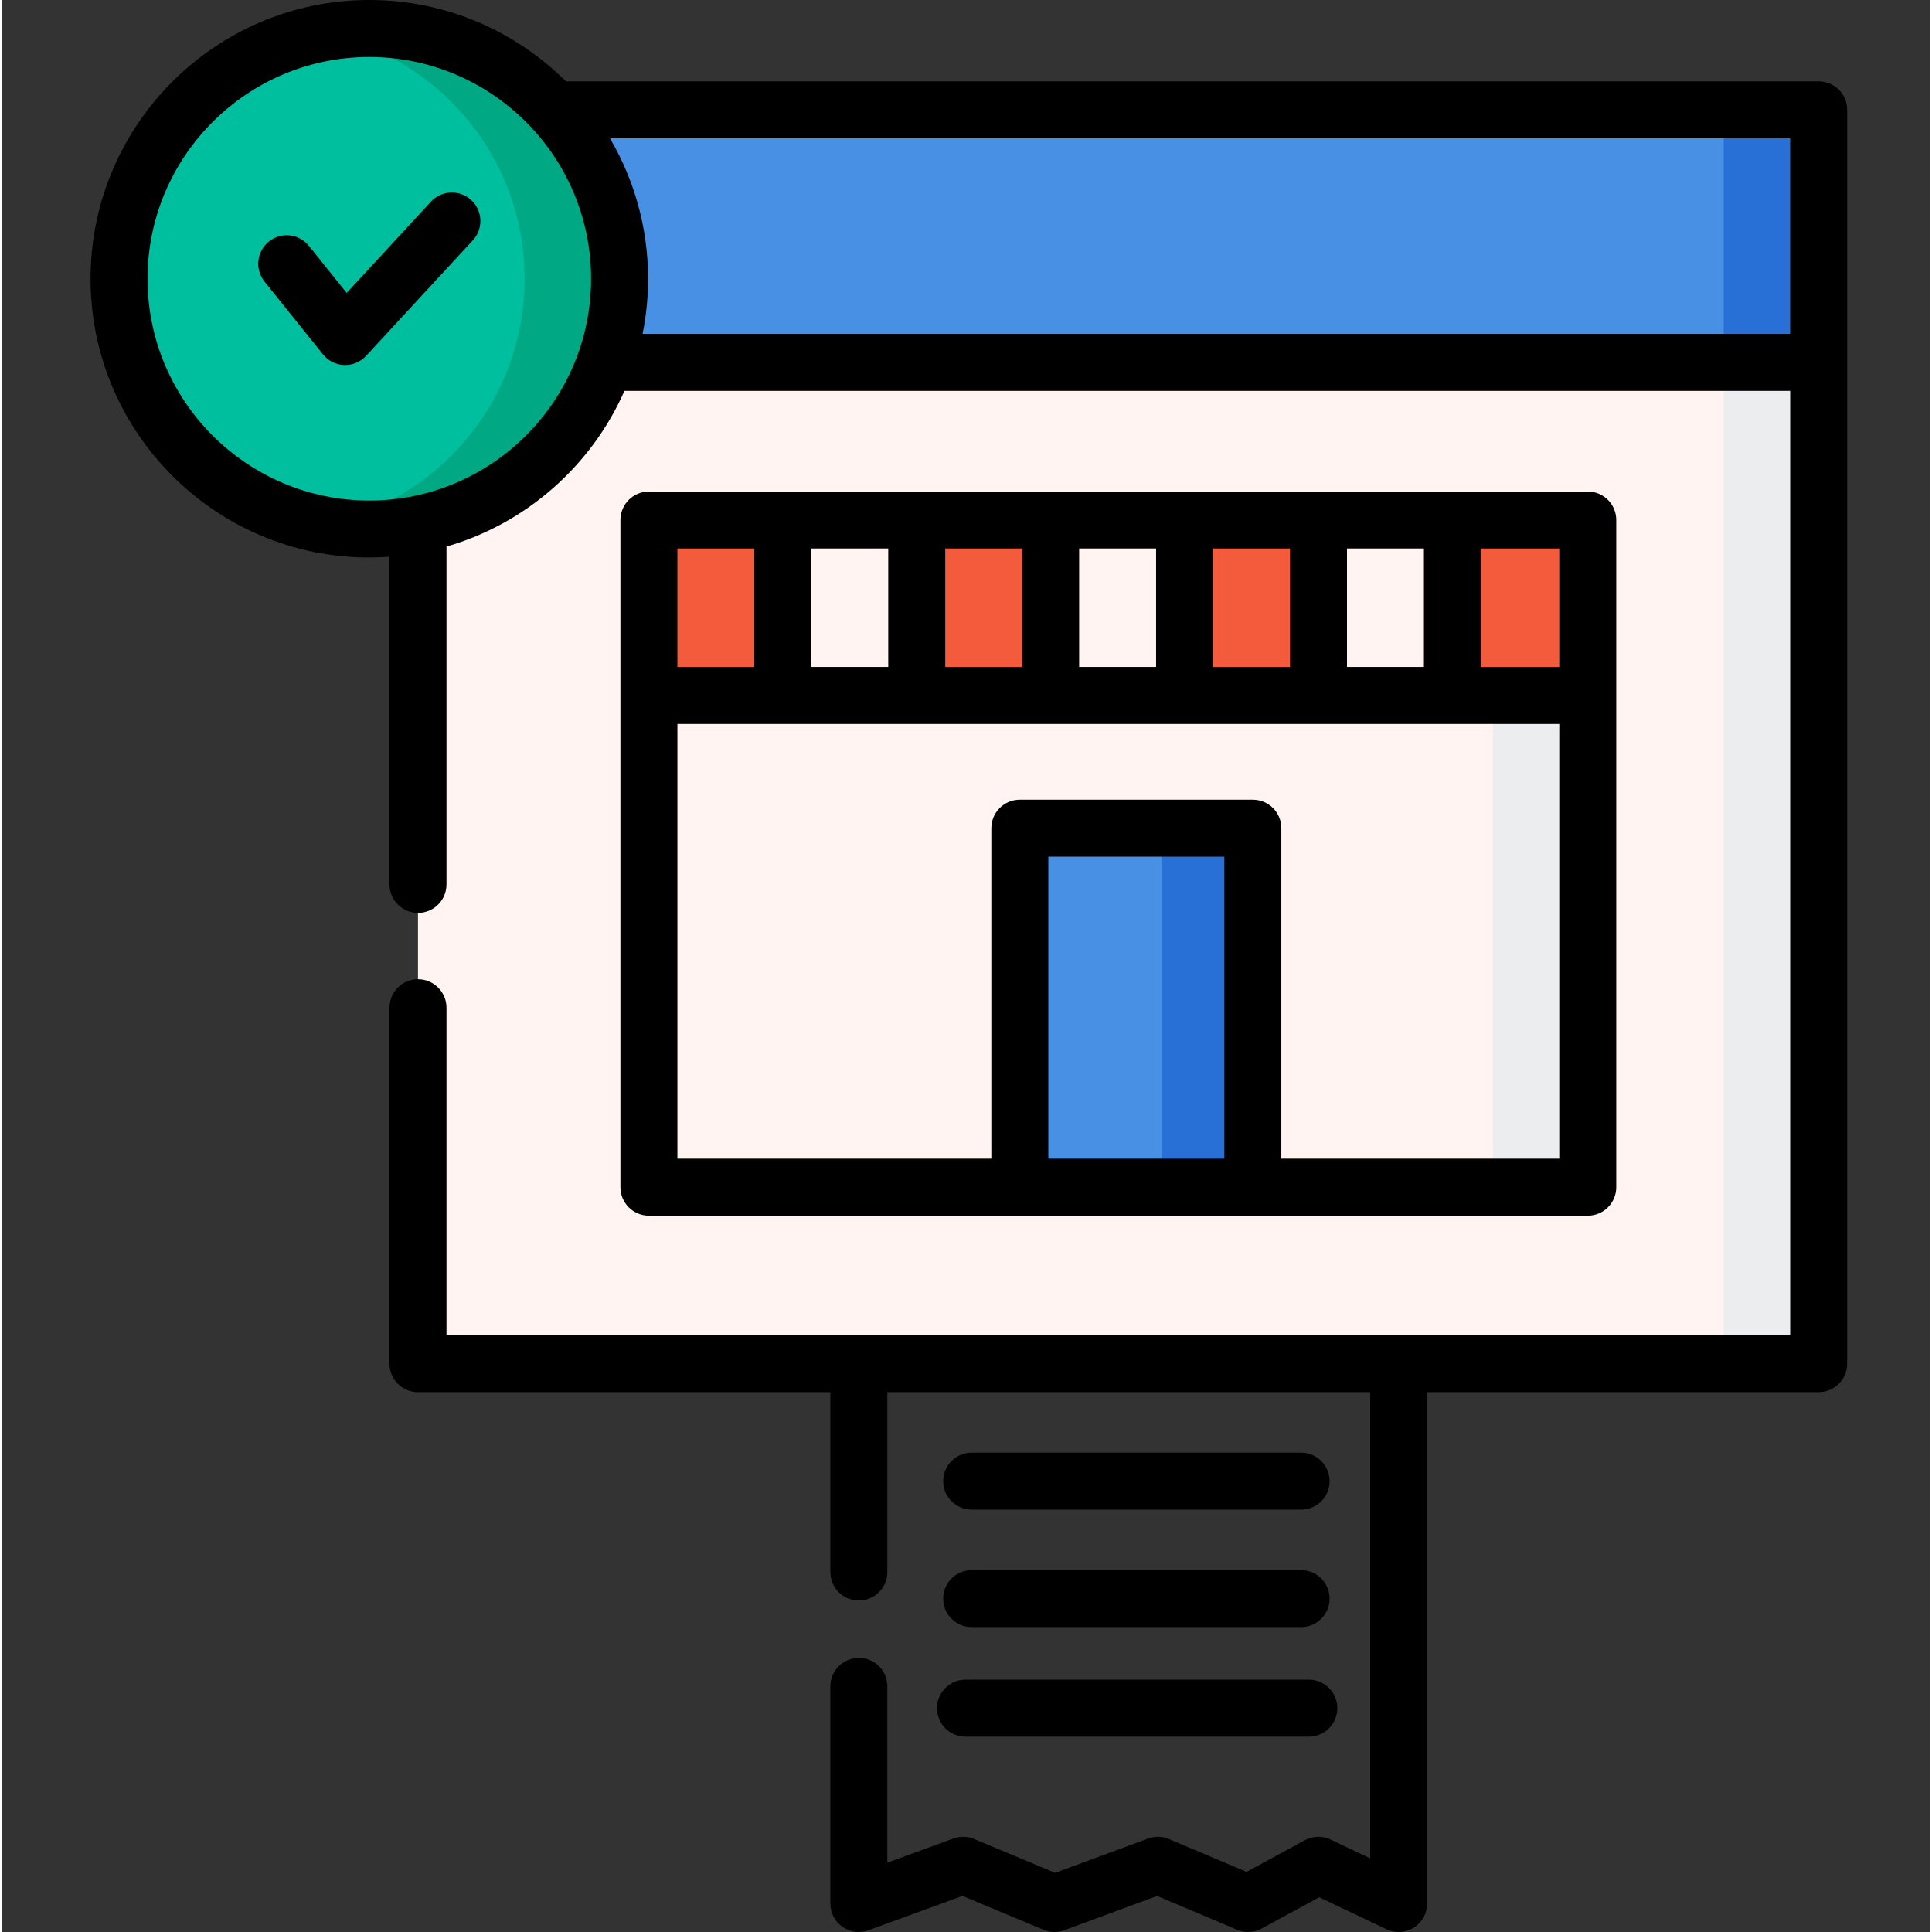 <svg height="511pt" viewBox="-23 0 511 511.997" width="511pt" xmlns="http://www.w3.org/2000/svg"><rect x="-23" y="0" width="511" height="511.997" fill="#333333" stroke="none"/><path d="m87.273 29.109h371.195v66.922h-371.195zm0 0" fill="#4890e3"/><path d="m433.297 29.109h25.172v66.922h-25.172zm0 0" fill="#2970d6"/><path d="m87.273 96.031h371.195v265.352h-371.195zm0 0" fill="#fff4f1"/><path d="m433.297 96.031h25.172v265.352h-25.172zm0 0" fill="#ecedef"/><path d="m148.469 137.809h248.805v46.492h-248.805zm0 0" fill="#f45a3c"/><g fill="#fff4f1"><path d="m183.957 137.809h35.488v46.492h-35.488zm0 0"/><path d="m254.934 137.809h35.492v46.492h-35.492zm0 0"/><path d="m325.914 137.809h35.488v46.492h-35.488zm0 0"/><path d="m148.469 184.301h248.805v130.316h-248.805zm0 0"/></g><path d="m372.102 184.301h25.172v130.316h-25.172zm0 0" fill="#ecedef"/><path d="m246.766 219.48h61.75v95.137h-61.75zm0 0" fill="#4890e3"/><path d="m284.352 219.48h22.156v95.137h-22.156zm0 0" fill="#2970d6"/><path d="m140.691 73.871c0 36.629-29.691 66.324-66.32 66.324s-66.32-29.695-66.32-66.324 29.691-66.32 66.32-66.32 66.32 29.691 66.32 66.32zm0 0" fill="#00bf9e"/><path d="m74.371 7.551c-4.305 0-8.508.426-12.586 1.207 30.609 5.883 53.738 32.793 53.738 65.117s-23.129 59.23-53.738 65.113c4.078.781 8.281 1.207 12.586 1.207 36.629 0 66.32-29.691 66.32-66.32s-29.691-66.324-66.32-66.324zm0 0" fill="#00a983"/><path d="m458.469 21.559h-331.996c-13.367-13.316-31.789-21.559-52.102-21.559-40.734 0-73.871 33.141-73.871 73.871 0 40.734 33.137 73.875 73.871 73.875 1.801 0 3.582-.086 5.352-.215v86.848c0 4.172 3.379 7.551 7.551 7.551 4.168 0 7.551-3.379 7.551-7.551v-89.535c21.133-6.102 38.398-21.395 47.16-41.262h308.934v250.25h-356.094v-86.781c0-4.172-3.383-7.551-7.551-7.551-4.172 0-7.551 3.379-7.551 7.551v94.332c0 4.172 3.379 7.551 7.551 7.551h109.277v47.668c0 4.172 3.379 7.551 7.551 7.551 4.168 0 7.551-3.379 7.551-7.551v-47.668h127.965v123.562l-10.5-4.988c-2.184-1.039-4.727-.969-6.852.188l-15.41 8.379-20.574-8.703c-1.77-.746-3.758-.793-5.559-.129l-24.602 9.094-21.465-8.977c-1.754-.734-3.723-.777-5.508-.125l-17.496 6.406v-46.727c0-4.172-3.379-7.551-7.551-7.551-4.168 0-7.551 3.379-7.551 7.551v57.531c0 2.469 1.203 4.777 3.227 6.191 1.285.898 2.797 1.359 4.324 1.359.875 0 1.754-.152 2.598-.461l24.863-9.102 21.473 8.977c1.762.738 3.738.781 5.531.117l24.586-9.082 21.172 8.953c2.121.898 4.527.781 6.551-.32l15.23-8.285 17.82 8.473c2.336 1.113 5.082.945 7.273-.438 2.191-1.383 3.52-3.793 3.52-6.383v-135.512h103.75c4.172 0 7.551-3.379 7.551-7.551v-332.273c0-4.172-3.383-7.551-7.551-7.551zm-384.098 111.086c-32.406 0-58.77-26.367-58.77-58.77 0-32.406 26.363-58.773 58.77-58.773s58.77 26.363 58.77 58.77-26.363 58.773-58.77 58.773zm72.418-44.164c.949-4.723 1.457-9.605 1.457-14.609 0-13.562-3.695-26.273-10.098-37.211h312.77v51.82zm0 0"/><path d="m246.766 322.168h150.508c4.168 0 7.551-3.379 7.551-7.551v-176.809c0-4.168-3.383-7.551-7.551-7.551h-248.805c-4.168 0-7.551 3.383-7.551 7.551v176.809c0 4.172 3.383 7.551 7.551 7.551zm7.551-15.102v-80.035h46.648v80.035zm135.406 0h-73.656v-87.586c0-4.168-3.379-7.551-7.551-7.551h-61.75c-4.172 0-7.551 3.383-7.551 7.551v87.586h-83.195v-115.215h233.703zm-56.258-130.316v-31.391h20.387v31.391zm-15.102 0h-20.387v-31.391h20.387zm-35.488 0h-20.391v-31.391h20.391zm-35.492 0h-20.387v-31.391h20.387zm-35.488 0h-20.387v-31.391h20.387zm177.828 0h-20.77v-31.391h20.77zm-233.703-31.391h20.387v31.391h-20.387zm0 0"/><path d="m234.008 400.07h87.297c4.172 0 7.551-3.383 7.551-7.551 0-4.172-3.379-7.551-7.551-7.551h-87.297c-4.172 0-7.551 3.379-7.551 7.551 0 4.168 3.379 7.551 7.551 7.551zm0 0"/><path d="m234.008 431.203h87.297c4.172 0 7.551-3.379 7.551-7.551s-3.379-7.551-7.551-7.551h-87.297c-4.172 0-7.551 3.379-7.551 7.551s3.379 7.551 7.551 7.551zm0 0"/><path d="m232.367 460.238h90.984c4.168 0 7.551-3.379 7.551-7.551 0-4.168-3.383-7.551-7.551-7.551h-90.984c-4.172 0-7.551 3.383-7.551 7.551 0 4.172 3.379 7.551 7.551 7.551zm0 0"/><path d="m90.707 53.438-22.332 24.184-10-12.457c-2.613-3.25-7.363-3.773-10.617-1.16-3.25 2.609-3.77 7.363-1.16 10.617l15.492 19.293c1.375 1.711 3.43 2.742 5.625 2.816.09.004.176.004.262.004 2.105 0 4.117-.875 5.547-2.426l28.281-30.625c2.828-3.062 2.637-7.84-.426-10.668s-7.84-2.641-10.672.422zm0 0"/></svg>